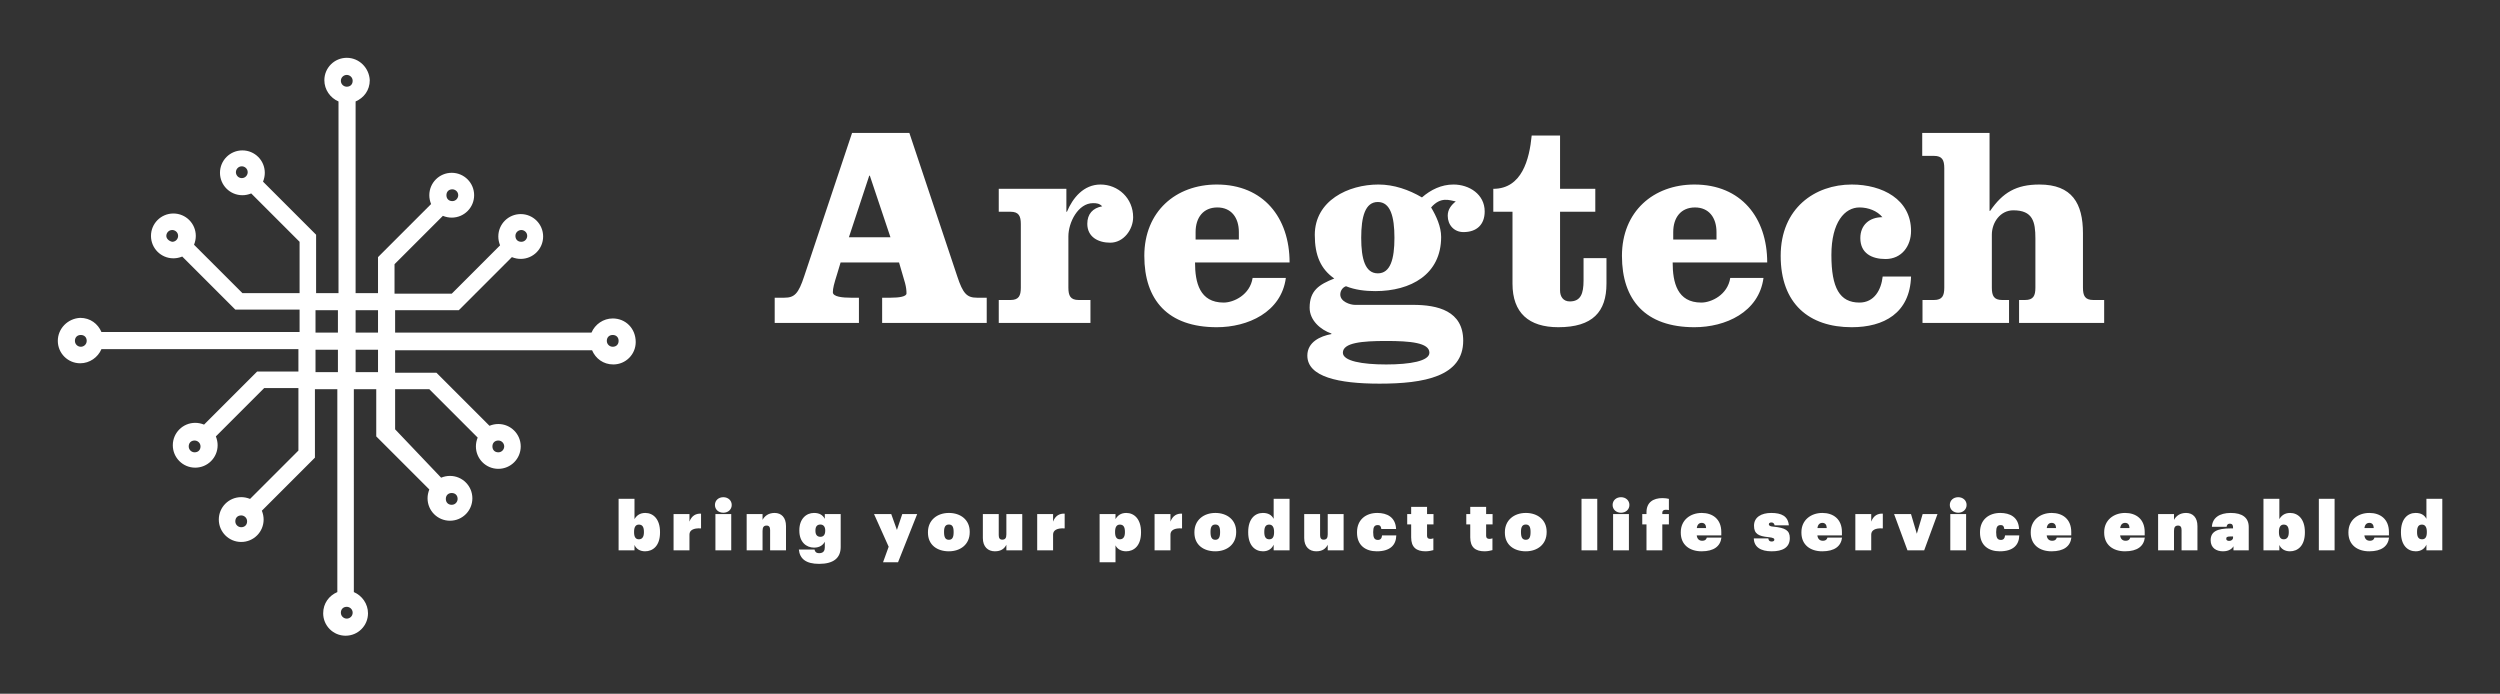 
		<svg xmlns="http://www.w3.org/2000/svg" xmlns:xlink="http://www.w3.org/1999/xlink" version="1.1" width="3145.473" height="872.838">
			
			<rect width="100%" height="100%" fill="#333333" stroke="none"/>
			
			<g transform="scale(7.274) translate(10, 10)">
				<defs id="SvgjsDefs2271"/><g id="SvgjsG2272" featureKey="symbolFeature-0" transform="matrix(1.02,0,0,1.02,-1.02,-1.02)" fill="#fff"><path xmlns="http://www.w3.org/2000/svg" d="M95.1,45.2c-1.6,0-3,1-3.6,2.4H58.2v-3.8H69l9-9c0.5,0.2,1,0.3,1.5,0.3c2.1,0,3.8-1.7,3.8-3.8s-1.7-3.8-3.8-3.8  c-2.1,0-3.8,1.7-3.8,3.8c0,0.5,0.1,1,0.3,1.5l-8.2,8.2h-9.7V36l8.2-8.2c0.5,0.2,1,0.3,1.5,0.3c2.1,0,3.8-1.7,3.8-3.8  s-1.7-3.8-3.8-3.8c-2.1,0-3.8,1.7-3.8,3.8c0,0.5,0.1,1,0.3,1.5l-9,9v6.1h-3.8V8.4c1.4-0.6,2.4-1.9,2.4-3.6C53.8,2.7,52.1,1,50,1  c-2.1,0-3.8,1.7-3.8,3.8c0,1.6,1,3,2.4,3.6v32.5h-3.8V31l-9-9c0.2-0.5,0.3-1,0.3-1.5c0-2.1-1.7-3.8-3.8-3.8c-2.1,0-3.8,1.7-3.8,3.8  s1.7,3.8,3.8,3.8c0.5,0,1-0.1,1.5-0.3l8.2,8.2v8.7h-9.7l-8.2-8.2c0.2-0.5,0.3-1,0.3-1.5c0-2.1-1.7-3.8-3.8-3.8s-3.8,1.7-3.8,3.8  s1.7,3.8,3.8,3.8c0.5,0,1-0.1,1.5-0.3l9,9h10.9v3.8H8.4c-0.6-1.4-1.9-2.4-3.6-2.4C2.7,45.2,1,46.9,1,49c0,2.1,1.7,3.8,3.8,3.8  c1.6,0,3-1,3.6-2.4h33.4v3.8h-7l-9,9c-0.5-0.2-1-0.3-1.5-0.3c-2.1,0-3.8,1.7-3.8,3.8c0,2.1,1.7,3.8,3.8,3.8s3.8-1.7,3.8-3.8  c0-0.5-0.1-1-0.3-1.5l8.2-8.2h5.8v10.6l-8.2,8.2c-0.5-0.2-1-0.3-1.5-0.3c-2.1,0-3.8,1.7-3.8,3.8c0,2.1,1.7,3.8,3.8,3.8  c2.1,0,3.8-1.7,3.8-3.8c0-0.5-0.1-1-0.3-1.5l9-9V57.2h3.8v34.4c-1.4,0.6-2.4,1.9-2.4,3.6c0,2.1,1.7,3.8,3.8,3.8  c2.1,0,3.8-1.7,3.8-3.8c0-1.6-1-3-2.4-3.6V57.2h3.8v8l9,9c-0.2,0.5-0.3,1-0.3,1.5c0,2.1,1.7,3.8,3.8,3.8c2.1,0,3.8-1.7,3.8-3.8  s-1.7-3.8-3.8-3.8c-0.5,0-1,0.1-1.5,0.3L58.2,64v-6.8H64l8.2,8.2c-0.2,0.5-0.3,1-0.3,1.5c0,2.1,1.7,3.8,3.8,3.8s3.8-1.7,3.8-3.8  c0-2.1-1.7-3.8-3.8-3.8c-0.5,0-1,0.1-1.5,0.3l-9-9h-7v-3.8h33.4c0.6,1.4,1.9,2.4,3.6,2.4c2.1,0,3.8-1.7,3.8-3.8  C99,46.9,97.3,45.2,95.1,45.2z M79.6,30.2c0.5,0,1,0.4,1,1c0,0.5-0.4,1-1,1s-1-0.4-1-1C78.6,30.6,79.1,30.2,79.6,30.2z M67.9,23.3  c0.5,0,1,0.4,1,1c0,0.5-0.4,1-1,1s-1-0.4-1-1C66.9,23.7,67.3,23.3,67.9,23.3z M31.2,20.4c0-0.5,0.4-1,1-1c0.5,0,1,0.4,1,1  c0,0.5-0.4,1-1,1C31.6,21.4,31.2,20.9,31.2,20.4z M19.4,31.2c0-0.5,0.4-1,1-1c0.5,0,1,0.4,1,1c0,0.5-0.4,1-1,1  C19.9,32.1,19.4,31.7,19.4,31.2z M24.2,67.9c-0.5,0-1-0.4-1-1s0.4-1,1-1c0.5,0,1,0.4,1,1S24.8,67.9,24.2,67.9z M32.1,80.6  c-0.5,0-1-0.4-1-1s0.4-1,1-1c0.5,0,1,0.4,1,1S32.7,80.6,32.1,80.6z M68.8,75.8c0,0.5-0.4,1-1,1s-1-0.4-1-1s0.4-1,1-1  S68.8,75.2,68.8,75.8z M76.7,66.9c0,0.5-0.4,1-1,1s-1-0.4-1-1s0.4-1,1-1S76.7,66.4,76.7,66.9z M55.3,43.8v3.8h-3.8v-3.8H55.3z   M50,3.9c0.5,0,1,0.4,1,1s-0.4,1-1,1c-0.5,0-1-0.4-1-1S49.5,3.9,50,3.9z M44.7,43.8h3.8v3.8h-3.8V43.8z M4.9,50c-0.5,0-1-0.4-1-1  s0.4-1,1-1s1,0.4,1,1S5.4,50,4.9,50z M44.7,54.3v-3.8h3.8v3.8H44.7z M50,96.1c-0.5,0-1-0.4-1-1s0.4-1,1-1c0.5,0,1,0.4,1,1  S50.5,96.1,50,96.1z M55.3,54.3h-3.8v-3.8h3.8V54.3z M95.1,50c-0.5,0-1-0.4-1-1s0.4-1,1-1s1,0.4,1,1S95.7,50,95.1,50z"/></g><g id="SvgjsG2273" featureKey="nameFeature-0" transform="matrix(1.239,0,0,1.239,123.405,-3.705)" fill="#fff"><path d="M11.28 13.48 l8 0 l6.68 20 c0.8 2.44 1.36 3 2.76 3 l1.36 0 l0 3.52 l-14.6 0 l0 -3.52 l1.2 0 c1.2 0 2.2 -0.16 2.2 -0.6 c0 -0.4 -0.04 -0.84 -0.2 -1.44 l-0.84 -2.88 l-8.16 0 l-0.48 1.6 c-0.44 1.4 -0.6 2 -0.6 2.56 c0 0.64 1.4 0.76 2.48 0.76 l1.16 0 l0 3.52 l-11.76 0 l0 -3.52 l1.36 0 c1.4 0 1.96 -0.56 2.76 -3 z M13.68 19.44 l-2.84 8.6 l5.8 0 l-2.88 -8.6 l-0.08 0 z M31.76 24.48 l0 -3.2 l9.44 0 l0 3.2 l0.08 0 c0.8 -1.92 2.32 -3.8 4.68 -3.8 c2.48 0 4.56 1.92 4.56 4.56 c0 1.72 -1.32 3.56 -3.2 3.56 c-1.68 0 -3.2 -0.8 -3.2 -2.64 c0 -1.36 0.76 -2.2 2.08 -2.44 c-0.4 -0.4 -0.76 -0.44 -1.28 -0.44 c-2.08 0 -3.44 2.68 -3.44 4.64 l0 7.16 c0 1.12 0.28 1.72 1.44 1.72 l1.64 0 l0 3.2 l-12.8 0 l0 -3.2 l1.64 0 c1.16 0 1.44 -0.6 1.44 -1.72 l0 -8.88 c0 -1.12 -0.28 -1.72 -1.44 -1.72 l-1.64 0 z  M72.36 31.56 l-13.2 0 c0 2.8 0.64 5.6 4 5.6 c1.4 0 3.68 -1.08 4.04 -3.44 l4.64 0 c-0.64 4.8 -5.32 6.88 -9.64 6.88 c-6.84 0 -10.12 -3.8 -10.12 -9.96 c0 -6.2 4.4 -9.96 10.12 -9.96 c6.52 0 10.16 4.64 10.16 10.88 z M59.24 28.36 l6.04 0 l0 -1.04 c0 -2.04 -1.08 -3.44 -3 -3.44 c-1.96 0 -3.04 1.4 -3.04 3.44 l0 1.04 z M84.68 23.12 c-1.76 0 -2.32 2.04 -2.32 5 s0.56 4.96 2.32 4.96 s2.32 -2 2.32 -4.96 s-0.56 -5 -2.32 -5 z M81.48 37.48 l8.12 0 c3.44 0 7 0.84 7 5 c0 5 -5.44 6 -11.68 6 c-5.76 0 -10.08 -0.96 -10.08 -3.92 c0 -1.88 1.8 -2.72 3.36 -3 l0 -0.08 c-1.52 -0.52 -3.04 -1.84 -3.04 -3.6 c0 -2.4 1.32 -3.24 3.44 -4.08 c-1.88 -1.32 -2.72 -3.2 -2.72 -6.08 c0 -4.8 4.68 -7.04 8.88 -7.04 c2.16 0 4.24 0.72 6.08 1.8 c1.24 -1.08 2.72 -1.8 4.4 -1.8 c2.2 0 4.36 1.36 4.36 3.76 c0 1.84 -1.12 2.88 -2.96 2.88 c-1.32 0 -2.2 -1 -2.2 -2.28 c0 -0.88 0.48 -1.48 1.12 -2 c-0.88 -0.16 -2.08 -0.72 -3.44 0.84 c0.72 1.2 1.4 2.68 1.4 4.12 c0 5.24 -4.24 7.56 -9.2 7.56 c-1.36 0 -2.8 -0.16 -4.08 -0.68 c-0.4 0.12 -0.8 0.56 -0.8 1.16 c0 1 1.4 1.44 2.04 1.44 z M79.8 44.16 c0 1.16 2.68 1.64 6.04 1.64 s6.04 -0.48 6.04 -1.64 c0 -1.4 -2.68 -1.64 -6.04 -1.64 s-6.04 0.24 -6.04 1.64 z M106.16 13.84 l3.96 0 l0 7.44 l4.92 0 l0 3.2 l-4.92 0 l0 11 c0 0.84 0.44 1.52 1.36 1.52 c1.52 0 1.92 -1.08 1.92 -2.92 l0 -3.12 l3.2 0 l0 3.56 c0 3.92 -1.92 6.08 -6.72 6.08 c-4.12 0 -6.4 -2 -6.4 -6.08 l0 -10.04 l-2.68 0 l0 -3.2 c4 0 5.04 -4.12 5.36 -7.44 z M139.04 31.56 l-13.2 0 c0 2.8 0.64 5.6 4 5.6 c1.4 0 3.68 -1.08 4.04 -3.44 l4.64 0 c-0.64 4.8 -5.32 6.88 -9.64 6.88 c-6.84 0 -10.12 -3.8 -10.12 -9.96 c0 -6.2 4.4 -9.96 10.12 -9.96 c6.52 0 10.16 4.64 10.16 10.88 z M125.92 28.36 l6.04 0 l0 -1.04 c0 -2.04 -1.08 -3.44 -3 -3.44 c-1.96 0 -3.04 1.4 -3.04 3.44 l0 1.04 z M155.16 33.52 l3.96 0 c-0.16 5.12 -3.8 7.08 -8.28 7.08 c-5.96 0 -9.92 -3.28 -9.92 -9.96 s4.8 -9.96 9.92 -9.96 c4.28 0 8.28 2.08 8.28 6.48 c0 2.12 -1.32 3.92 -3.56 3.92 c-1.92 0 -3.52 -0.8 -3.52 -2.92 c0 -1.84 1.28 -2.92 3.08 -2.92 c-0.72 -0.88 -1.96 -1.36 -3.2 -1.36 c-2.04 0 -3.92 2.04 -3.92 6.64 s1.16 6.64 3.92 6.64 c2.08 0 3.04 -1.8 3.24 -3.64 z M160.68 13.48 l9.4 0 l0 10.88 l0.08 0 c1.76 -2.56 3.64 -3.68 6.88 -3.68 c4.56 0 6.08 2.64 6.08 6.8 l0 7.6 c0 1.12 0.28 1.72 1.44 1.72 l1.52 0 l0 3.2 l-11.88 0 l0 -3.2 l0.84 0 c1.16 0 1.44 -0.6 1.44 -1.72 l0 -6.88 c0 -2.32 -0.36 -3.92 -3.08 -3.92 c-1.84 0 -3 1.72 -3 3.4 l0 7.4 c0 1.12 0.28 1.72 1.44 1.72 l0.96 0 l0 3.2 l-12.08 0 l0 -3.2 l1.6 0 c1.16 0 1.44 -0.6 1.44 -1.72 l0 -16.68 c0 -1.12 -0.28 -1.72 -1.44 -1.72 l-1.64 0 l0 -3.2 z"/></g><g id="SvgjsG2274" featureKey="sloganFeature-0" transform="matrix(0.6,0,0,0.6,96.556,73.192)" fill="#fff"><path d="M8.38 20.28 c-1.48 0 -2.58 -0.7 -3.06 -1.84 l0 1.56 l-4.58 0 l0 -14.86 l4.58 0 l0 5.86 c0.58 -0.98 1.5 -1.78 3.1 -1.78 c2.28 0 4.26 1.74 4.26 5.5 l0 0.16 c0 3.8 -2.04 5.4 -4.3 5.4 z M6.58 16.82 c0.94 0 1.46 -0.68 1.46 -2 l0 -0.16 c0 -1.42 -0.46 -2.08 -1.46 -2.08 c-0.96 0 -1.38 0.78 -1.38 2.06 l0 0.16 c0 1.32 0.44 2.02 1.38 2.02 z M16.586 20 l0 -10.46 l4.58 0 l0 2.18 c0.66 -1.74 1.86 -2.36 3.34 -2.3 l0 4.26 c-2.22 -0.16 -3.34 0.56 -3.34 1.76 l0 4.56 l-4.58 0 z M28.652 20 l0 -10.46 l4.56 0 l0 10.46 l-4.56 0 z M30.932 9.16 c-1.4 0 -2.42 -0.94 -2.42 -2.24 s1.02 -2.24 2.42 -2.24 c1.38 0 2.42 0.94 2.42 2.24 s-1.04 2.24 -2.42 2.24 z M37.658 20 l0 -10.46 l4.58 0 l0 1.68 c0.6 -1.12 1.72 -2 3.48 -2 c1.94 0 3.28 1.3 3.28 3.78 l0 7 l-4.58 0 l0 -5.84 c0 -0.84 -0.28 -1.3 -1 -1.3 c-0.82 0 -1.18 0.46 -1.18 1.52 l0 5.62 l-4.58 0 z M58.544 23.9 c-3.78 0 -5.58 -1.44 -5.84 -4.14 l4.52 0 c0.1 0.46 0.3 1.06 1.34 1.06 c1.34 0 1.62 -0.86 1.62 -1.68 l0 -1.64 c-0.48 0.98 -1.5 1.72 -3.08 1.72 c-2.28 0 -4.26 -1.62 -4.26 -4.88 l0 -0.16 c0 -3.22 1.96 -4.96 4.22 -4.96 c1.6 0 2.54 0.62 3.12 1.7 l0 -1.38 l4.58 0 l0 9.5 c0 3.16 -2.06 4.86 -6.22 4.86 z M58.924 16.1 c0.96 0 1.38 -0.7 1.38 -1.72 l0 -0.16 c0 -0.96 -0.46 -1.66 -1.4 -1.66 c-0.96 0 -1.42 0.62 -1.42 1.68 l0 0.16 c0 1 0.42 1.7 1.44 1.7 z M76.976 23.44 l1.62 -4.48 l-4.22 -9.42 l4.96 0 l1.64 4.58 l1.54 -4.58 l4.3 0 l-5.52 13.9 l-4.32 0 z M95.962 16.96 c0.96 0 1.36 -0.7 1.36 -2.14 l0 -0.16 c0 -1.42 -0.38 -2.1 -1.36 -2.1 c-0.94 0 -1.4 0.62 -1.4 2.04 l0 0.16 c0 1.5 0.4 2.2 1.4 2.2 z M95.942 20.28 c-3.34 0 -6.02 -1.82 -6.02 -5.36 l0 -0.16 c0 -3.48 2.66 -5.54 6.04 -5.54 c3.36 0 6 1.98 6 5.4 l0 0.16 c0 3.52 -2.68 5.5 -6.02 5.5 z M109.208 20.28 c-1.98 0 -3.46 -1.3 -3.46 -3.82 l0 -6.92 l4.58 0 l0 6.08 c0 0.84 0.3 1.3 1 1.3 c0.86 0 1.2 -0.46 1.2 -1.52 l0 -5.86 l4.58 0 l0 10.46 l-4.58 0 l0 -1.6 c-0.6 1.14 -1.54 1.88 -3.32 1.88 z M121.414 20 l0 -10.46 l4.58 0 l0 2.18 c0.66 -1.74 1.86 -2.36 3.34 -2.3 l0 4.26 c-2.22 -0.16 -3.34 0.56 -3.34 1.76 l0 4.56 l-4.58 0 z M139.406 23.44 l0 -13.9 l4.58 0 l0 1.46 c0.58 -0.98 1.5 -1.78 3.1 -1.78 c2.28 0 4.26 1.74 4.26 5.5 l0 0.16 c0 3.8 -2.04 5.4 -4.3 5.4 c-1.48 0 -2.58 -0.7 -3.06 -1.72 l0 4.88 l-4.58 0 z M145.246 16.82 c0.94 0 1.46 -0.68 1.46 -2 l0 -0.16 c0 -1.42 -0.46 -2.08 -1.46 -2.08 c-0.96 0 -1.38 0.78 -1.38 2.06 l0 0.16 c0 1.32 0.44 2.02 1.38 2.02 z M155.252 20 l0 -10.46 l4.58 0 l0 2.18 c0.66 -1.74 1.86 -2.36 3.34 -2.3 l0 4.26 c-2.22 -0.16 -3.34 0.56 -3.34 1.76 l0 4.56 l-4.58 0 z M172.778 16.96 c0.96 0 1.36 -0.7 1.36 -2.14 l0 -0.16 c0 -1.42 -0.38 -2.1 -1.36 -2.1 c-0.94 0 -1.4 0.62 -1.4 2.04 l0 0.16 c0 1.5 0.4 2.2 1.4 2.2 z M172.758 20.28 c-3.34 0 -6.02 -1.82 -6.02 -5.36 l0 -0.16 c0 -3.48 2.66 -5.54 6.04 -5.54 c3.36 0 6 1.98 6 5.4 l0 0.16 c0 3.52 -2.68 5.5 -6.02 5.5 z M186.504 20.28 c-2.26 0 -4.26 -1.64 -4.26 -5.44 l0 -0.16 c0 -3.76 1.96 -5.46 4.22 -5.46 c1.6 0 2.54 0.62 3.12 1.7 l0 -5.78 l4.58 0 l0 14.86 l-4.58 0 l0 -1.64 c-0.48 1.1 -1.48 1.92 -3.08 1.92 z M188.324 16.82 c0.96 0 1.38 -0.7 1.38 -2.02 l0 -0.16 c0 -1.28 -0.46 -2.06 -1.4 -2.06 c-0.96 0 -1.42 0.62 -1.42 2.06 l0 0.16 c0 1.32 0.44 2.02 1.44 2.02 z M201.85 20.28 c-1.98 0 -3.46 -1.3 -3.46 -3.82 l0 -6.92 l4.58 0 l0 6.08 c0 0.84 0.3 1.3 1 1.3 c0.86 0 1.2 -0.46 1.2 -1.52 l0 -5.86 l4.58 0 l0 10.46 l-4.58 0 l0 -1.6 c-0.6 1.14 -1.54 1.88 -3.32 1.88 z M219.316 20.28 c-3.22 0 -5.7 -1.7 -5.7 -5.36 l0 -0.16 c0 -3.64 2.6 -5.54 5.84 -5.54 c2.74 0 5.26 1.16 5.42 4.62 l-4.26 0 c-0.1 -0.62 -0.22 -1.12 -1.04 -1.12 c-0.94 0 -1.3 0.58 -1.3 1.96 l0 0.16 c0 1.44 0.32 2.16 1.36 2.16 c0.74 0 1.12 -0.46 1.2 -1.3 l4.1 0 c-0.06 2.82 -1.82 4.58 -5.62 4.58 z M233.362 20.28 c-2.62 0 -4.14 -1.14 -4.14 -4.02 l0 -3.74 l-1.14 0 l0 -2.98 l1.14 0 l0 -2.08 l4.58 0 l0 2.08 l1.86 0 l0 2.98 l-1.86 0 l0 3.3 c0 0.62 0.34 0.88 0.94 0.88 c0.32 0 0.56 -0.04 0.88 -0.16 l0 3.4 c-0.52 0.14 -1.34 0.34 -2.26 0.34 z M250.394 20.28 c-2.62 0 -4.14 -1.14 -4.14 -4.02 l0 -3.74 l-1.14 0 l0 -2.98 l1.14 0 l0 -2.08 l4.58 0 l0 2.08 l1.86 0 l0 2.98 l-1.86 0 l0 3.3 c0 0.62 0.34 0.88 0.94 0.88 c0.32 0 0.56 -0.04 0.88 -0.16 l0 3.4 c-0.52 0.14 -1.34 0.34 -2.26 0.34 z M262.28 16.96 c0.96 0 1.36 -0.7 1.36 -2.14 l0 -0.16 c0 -1.42 -0.38 -2.1 -1.36 -2.1 c-0.94 0 -1.4 0.62 -1.4 2.04 l0 0.16 c0 1.5 0.4 2.2 1.4 2.2 z M262.26 20.28 c-3.34 0 -6.02 -1.82 -6.02 -5.36 l0 -0.16 c0 -3.48 2.66 -5.54 6.04 -5.54 c3.36 0 6 1.98 6 5.4 l0 0.16 c0 3.52 -2.68 5.5 -6.02 5.5 z M278.332 20 l0 -14.86 l4.54 0 l0 14.86 l-4.54 0 z M287.438 20 l0 -10.46 l4.56 0 l0 10.46 l-4.56 0 z M289.718 9.16 c-1.4 0 -2.42 -0.94 -2.42 -2.24 s1.02 -2.24 2.42 -2.24 c1.38 0 2.42 0.94 2.42 2.24 s-1.04 2.24 -2.42 2.24 z M297.064 20 l0 -7.48 l-1.22 0 l0 -2.98 l1.22 0 l0 -0.52 c0 -2.86 1.94 -4.08 4.62 -4.08 c0.72 0 1.32 0.1 1.84 0.22 l0 3.24 c-0.24 -0.06 -0.5 -0.1 -0.88 -0.1 c-0.7 0 -1.02 0.34 -1.02 0.8 l0 0.44 l1.9 0 l0 2.98 l-1.9 0 l0 7.48 l-4.56 0 z M312.95 20.28 c-3.44 0 -6 -1.86 -6 -5.36 l0 -0.16 c0 -3.48 2.74 -5.54 6.04 -5.54 c3.08 0 5.64 1.72 5.64 5.5 l0 0.98 l-7.08 0 c0.12 1.04 0.72 1.54 1.56 1.54 c0.96 0 1.24 -0.5 1.34 -0.92 l4.22 0 c-0.3 2.48 -2.14 3.96 -5.72 3.96 z M311.57 13.58 l2.68 0 c-0.02 -0.86 -0.38 -1.5 -1.26 -1.5 c-0.76 0 -1.3 0.48 -1.42 1.5 z M333.162 20.28 c-3.22 0 -5.1 -1.26 -5.16 -3.72 l4.18 0 c0.1 0.56 0.28 0.9 0.96 0.9 c0.52 0 0.78 -0.22 0.78 -0.52 c0 -0.4 -0.36 -0.6 -1.7 -0.74 c-2.84 -0.28 -4.16 -0.92 -4.16 -3.3 c0 -2.5 2.16 -3.68 4.96 -3.68 c2.96 0 4.86 0.92 5.08 3.58 l-4.1 0 c-0.1 -0.46 -0.34 -0.84 -0.9 -0.84 s-0.76 0.24 -0.76 0.54 c0 0.42 0.46 0.62 1.4 0.68 c3.28 0.34 4.64 1.02 4.64 3.28 c0 2.78 -2.14 3.82 -5.22 3.82 z M347.728 20.28 c-3.44 0 -6 -1.86 -6 -5.36 l0 -0.16 c0 -3.48 2.74 -5.54 6.04 -5.54 c3.08 0 5.64 1.72 5.64 5.5 l0 0.98 l-7.08 0 c0.12 1.04 0.72 1.54 1.56 1.54 c0.96 0 1.24 -0.5 1.34 -0.92 l4.22 0 c-0.3 2.48 -2.14 3.96 -5.72 3.96 z M346.348 13.58 l2.68 0 c-0.02 -0.86 -0.38 -1.5 -1.26 -1.5 c-0.76 0 -1.3 0.48 -1.42 1.5 z M357.274 20 l0 -10.46 l4.58 0 l0 2.18 c0.66 -1.74 1.86 -2.36 3.34 -2.3 l0 4.26 c-2.22 -0.16 -3.34 0.56 -3.34 1.76 l0 4.56 l-4.58 0 z M372.3 20 l-3.86 -10.46 l4.88 0 l1.68 5.68 l1.68 -5.68 l4.28 0 l-3.84 10.46 l-4.82 0 z M384.646 20 l0 -10.46 l4.56 0 l0 10.46 l-4.56 0 z M386.926 9.16 c-1.4 0 -2.42 -0.94 -2.42 -2.24 s1.02 -2.24 2.42 -2.24 c1.38 0 2.42 0.94 2.42 2.24 s-1.04 2.24 -2.42 2.24 z M398.912 20.28 c-3.22 0 -5.7 -1.7 -5.7 -5.36 l0 -0.16 c0 -3.64 2.6 -5.54 5.84 -5.54 c2.74 0 5.26 1.16 5.42 4.62 l-4.26 0 c-0.1 -0.62 -0.22 -1.12 -1.04 -1.12 c-0.94 0 -1.3 0.58 -1.3 1.96 l0 0.16 c0 1.44 0.32 2.16 1.36 2.16 c0.74 0 1.12 -0.46 1.2 -1.3 l4.1 0 c-0.06 2.82 -1.82 4.58 -5.62 4.58 z M413.838 20.28 c-3.44 0 -6 -1.86 -6 -5.36 l0 -0.16 c0 -3.48 2.74 -5.54 6.04 -5.54 c3.08 0 5.64 1.72 5.64 5.5 l0 0.98 l-7.08 0 c0.12 1.04 0.72 1.54 1.56 1.54 c0.96 0 1.24 -0.5 1.34 -0.92 l4.22 0 c-0.3 2.48 -2.14 3.96 -5.72 3.96 z M412.458 13.58 l2.68 0 c-0.02 -0.86 -0.38 -1.5 -1.26 -1.5 c-0.76 0 -1.3 0.48 -1.42 1.5 z M435.01 20.28 c-3.44 0 -6 -1.86 -6 -5.36 l0 -0.16 c0 -3.48 2.74 -5.54 6.04 -5.54 c3.08 0 5.64 1.72 5.64 5.5 l0 0.98 l-7.08 0 c0.12 1.04 0.72 1.54 1.56 1.54 c0.96 0 1.24 -0.5 1.34 -0.92 l4.22 0 c-0.3 2.48 -2.14 3.96 -5.72 3.96 z M433.63 13.58 l2.68 0 c-0.02 -0.86 -0.38 -1.5 -1.26 -1.5 c-0.76 0 -1.3 0.48 -1.42 1.5 z M444.556 20 l0 -10.46 l4.58 0 l0 1.68 c0.6 -1.12 1.72 -2 3.48 -2 c1.94 0 3.28 1.3 3.28 3.78 l0 7 l-4.58 0 l0 -5.84 c0 -0.84 -0.28 -1.3 -1 -1.3 c-0.82 0 -1.18 0.46 -1.18 1.52 l0 5.62 l-4.58 0 z M463.262 20.28 c-1.86 0 -3.56 -0.92 -3.56 -3.18 c0 -2.48 1.82 -3.42 5.72 -3.42 l0.74 0 l0 -0.06 c0 -0.66 -0.04 -1.3 -0.94 -1.3 c-0.74 0 -0.88 0.58 -0.92 0.9 l-4.24 0 c0.14 -2.58 2.16 -4 5.44 -4 c3.34 0 5.18 1.36 5.18 4.06 l0 6.72 l-4.4 0 l0 -1.18 c-0.36 0.66 -1.26 1.46 -3.02 1.46 z M465.042 17.28 c0.66 0 1.12 -0.4 1.12 -0.94 l0 -0.34 l-0.7 0 c-1.08 0 -1.26 0.2 -1.26 0.7 c0 0.36 0.32 0.58 0.84 0.58 z M482.568 20.28 c-1.48 0 -2.58 -0.7 -3.06 -1.84 l0 1.56 l-4.58 0 l0 -14.86 l4.58 0 l0 5.86 c0.58 -0.98 1.5 -1.78 3.1 -1.78 c2.28 0 4.26 1.74 4.26 5.5 l0 0.16 c0 3.8 -2.04 5.4 -4.3 5.4 z M480.768 16.82 c0.94 0 1.46 -0.68 1.46 -2 l0 -0.16 c0 -1.42 -0.46 -2.08 -1.46 -2.08 c-0.96 0 -1.38 0.78 -1.38 2.06 l0 0.16 c0 1.32 0.44 2.02 1.38 2.02 z M490.894 20 l0 -14.86 l4.54 0 l0 14.86 l-4.54 0 z M505.42 20.28 c-3.44 0 -6 -1.86 -6 -5.36 l0 -0.16 c0 -3.48 2.74 -5.54 6.04 -5.54 c3.08 0 5.64 1.72 5.64 5.5 l0 0.98 l-7.08 0 c0.12 1.04 0.72 1.54 1.56 1.54 c0.96 0 1.24 -0.5 1.34 -0.92 l4.22 0 c-0.3 2.48 -2.14 3.96 -5.72 3.96 z M504.04 13.58 l2.68 0 c-0.02 -0.86 -0.38 -1.5 -1.26 -1.5 c-0.76 0 -1.3 0.48 -1.42 1.5 z M518.826 20.28 c-2.26 0 -4.26 -1.64 -4.26 -5.44 l0 -0.16 c0 -3.76 1.96 -5.46 4.22 -5.46 c1.6 0 2.54 0.62 3.12 1.7 l0 -5.78 l4.58 0 l0 14.86 l-4.58 0 l0 -1.64 c-0.48 1.1 -1.48 1.92 -3.08 1.92 z M520.646 16.82 c0.96 0 1.38 -0.7 1.38 -2.02 l0 -0.16 c0 -1.28 -0.46 -2.06 -1.4 -2.06 c-0.96 0 -1.42 0.62 -1.42 2.06 l0 0.16 c0 1.32 0.44 2.02 1.44 2.02 z"/></g>
			</g>
		</svg>
	